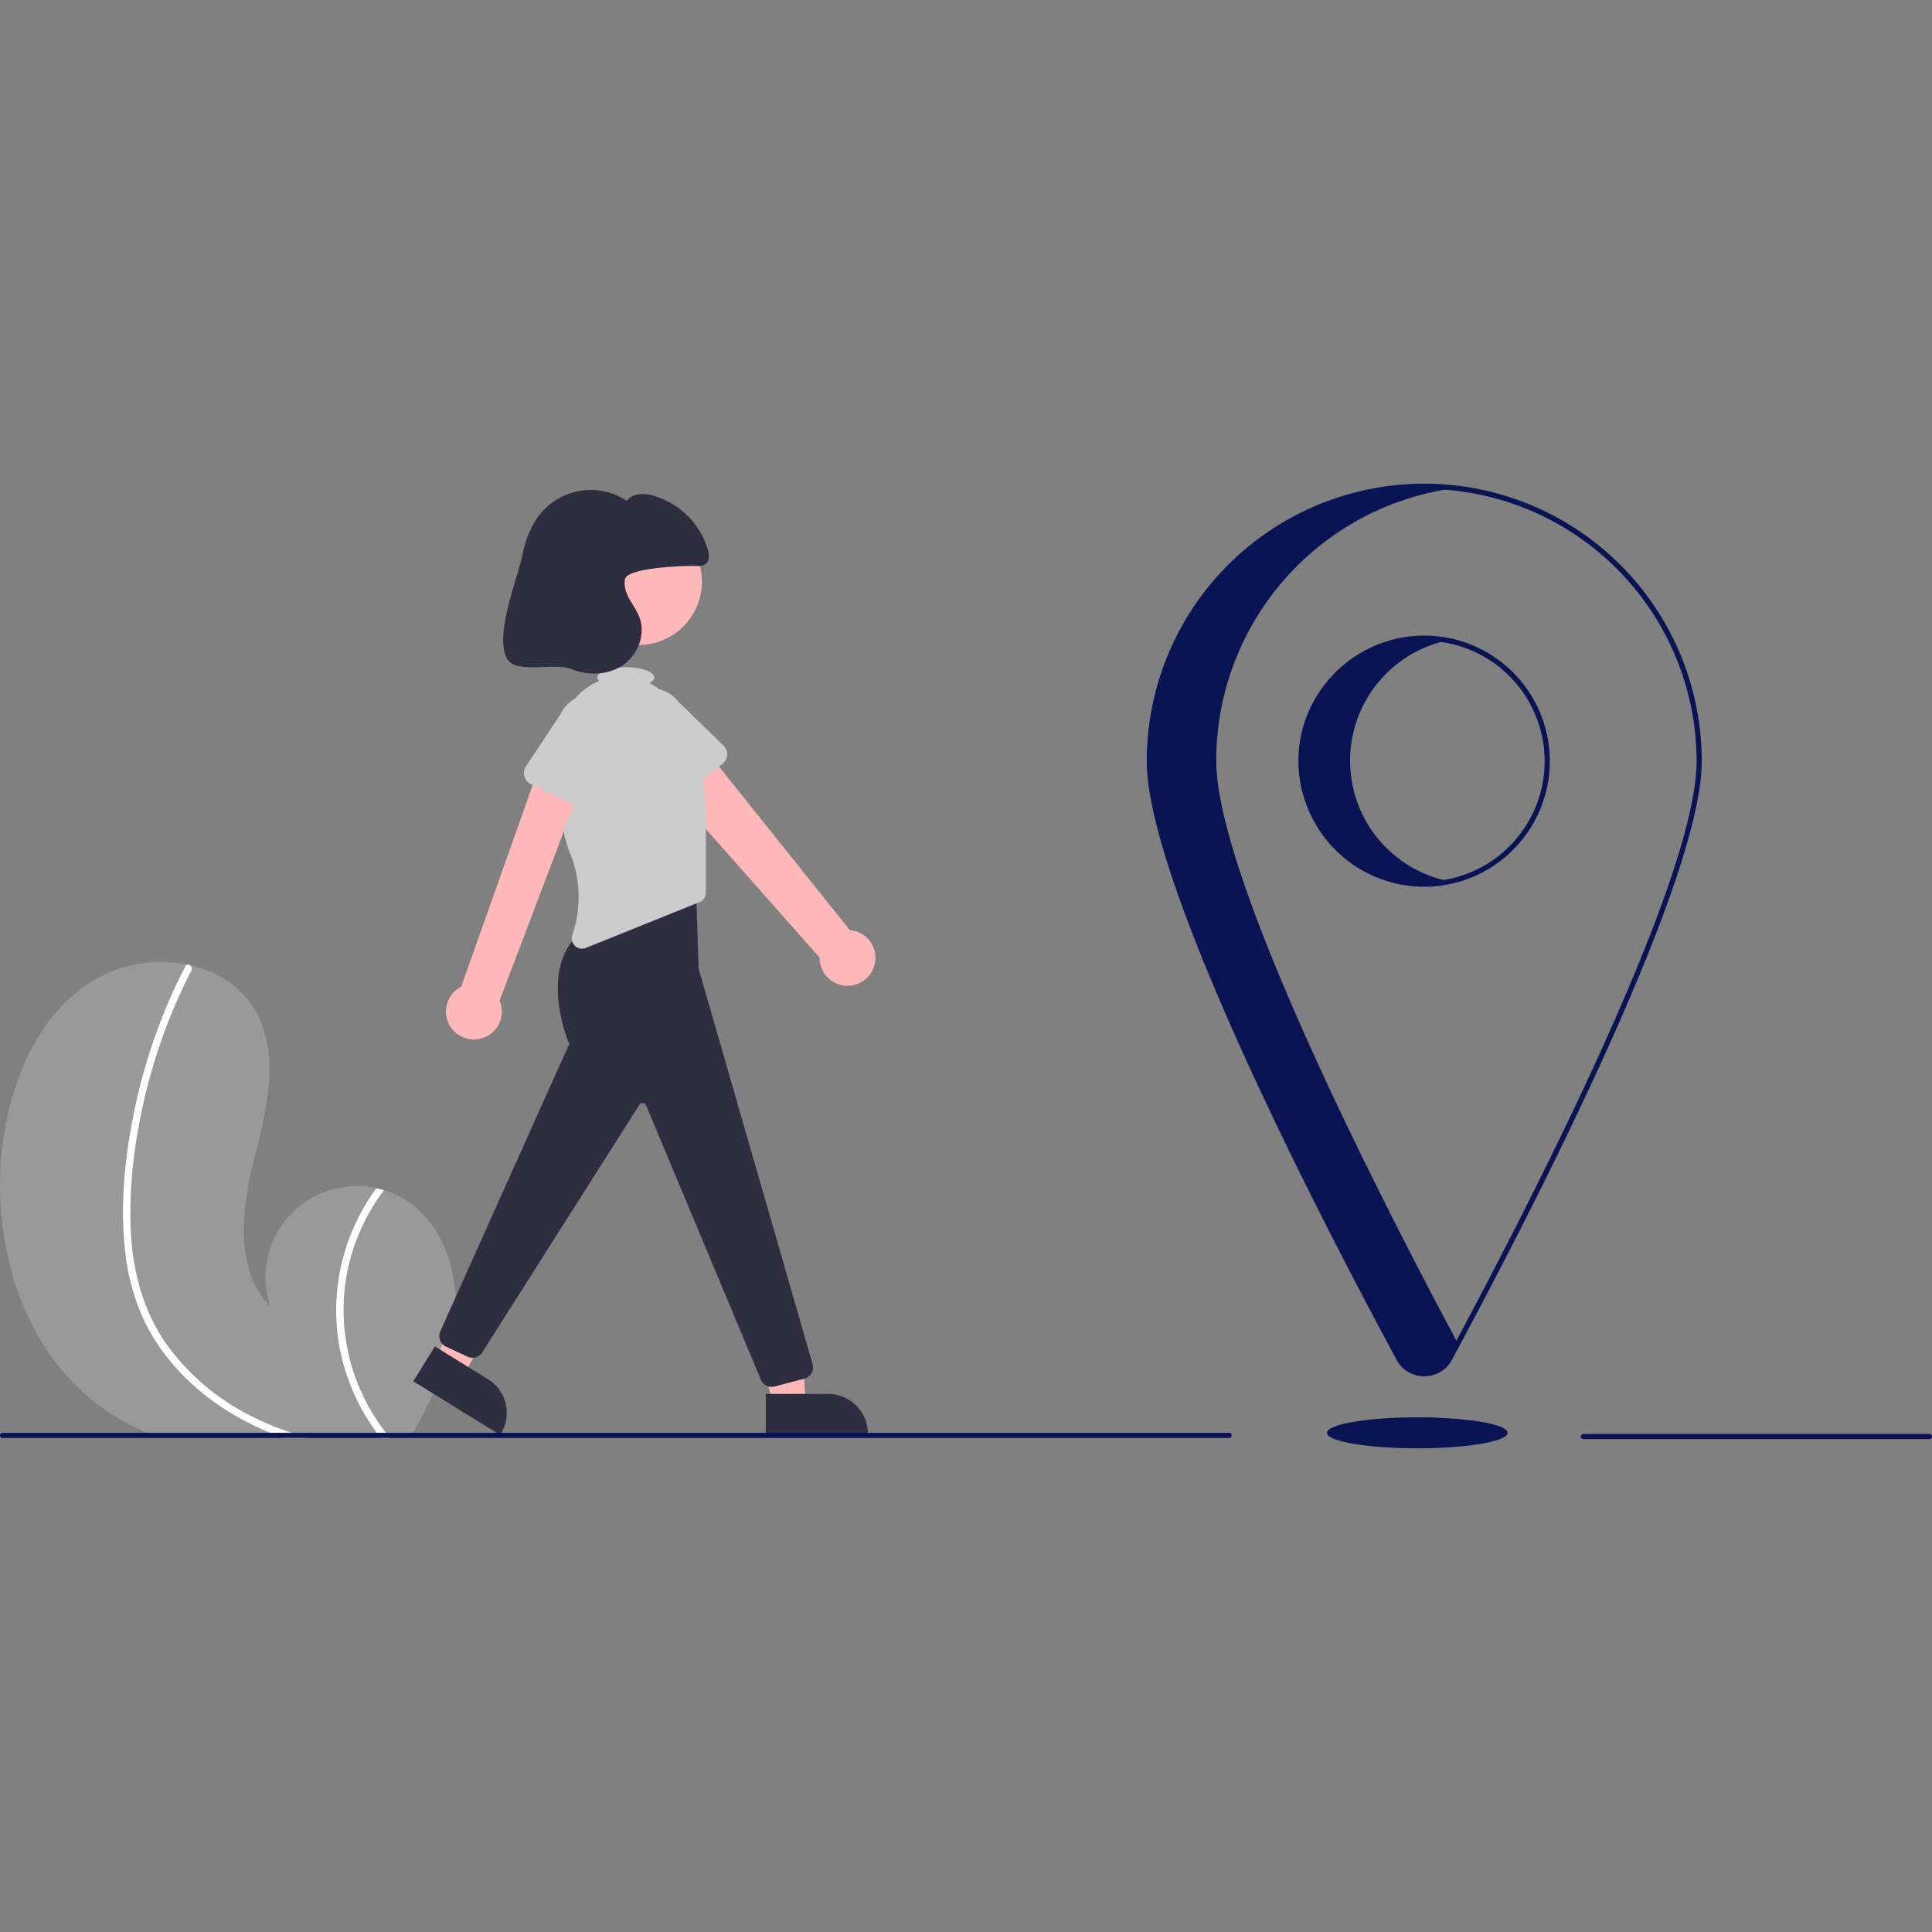 <?xml version="1.0" encoding="UTF-8" standalone="no"?>
<svg
   xmlns:dc="http://purl.org/dc/elements/1.1/"
   xmlns:cc="http://creativecommons.org/ns#"
   xmlns:rdf="http://www.w3.org/1999/02/22-rdf-syntax-ns#"
   xmlns:svg="http://www.w3.org/2000/svg"
   xmlns="http://www.w3.org/2000/svg"
   xmlns:sodipodi="http://sodipodi.sourceforge.net/DTD/sodipodi-0.dtd"
   xmlns:inkscape="http://www.inkscape.org/namespaces/inkscape"
   id="b7beff1d-4669-4e7a-8a2b-595f3c3ac055"
   data-name="Layer 1"
   width="748.185"
   height="748.185"
   viewBox="0 0 748.185 748.185"
   version="1.1"
   sodipodi:docname="contexts.svg"
   inkscape:version="1.0.2 (e86c870879, 2021-01-15)">
  <rect x="0" y="0" width="748.185" height="748.185" fill="#808080" stroke="none"/>
  <defs
     id="defs49" />
  <sodipodi:namedview
     pagecolor="#ffffff"
     bordercolor="#666666"
     borderopacity="1"
     objecttolerance="10"
     gridtolerance="10"
     guidetolerance="10"
     inkscape:pageopacity="0"
     inkscape:pageshadow="2"
     inkscape:window-width="1920"
     inkscape:window-height="1016"
     id="namedview47"
     showgrid="false"
     inkscape:zoom="1.8536127"
     inkscape:cx="331.94702"
     inkscape:cy="405.2505"
     inkscape:window-x="1366"
     inkscape:window-y="0"
     inkscape:window-maximized="1"
     inkscape:current-layer="b7beff1d-4669-4e7a-8a2b-595f3c3ac055"
     inkscape:document-rotation="0" />
  <path
     d="m 176.01,512.372 c -1.92,15.13 -8.62,29.08 -16.09,42.5 -0.37,0.67 -0.74,1.33 -1.12,2 H 62.02 c -1.72,-0.61 -3.41,-1.28 -5.09,-2 a 89.66,89.66 0 0 1 -17.53,-9.81 c -31.48,-22.68 -43.6,-65.54 -38.12,-103.94 3.39,-23.87 13.87,-48.23 34.26,-61.08 a 51.491,51.491 0 0 1 36.98,-6.48 q 0.495,0.09 0.99,0.21 c 10.66,2.4 20.16,8.36 25.57,17.97 9.72,17.27 3.93,38.66 -0.85,57.88 -4.77,19.23 -7.35,42.23 6.48,56.41 a 35.276,35.276 0 0 1 41.02,-45.86 c 1,0.21 1.99,0.45 2.97,0.75 a 32.714,32.714 0 0 1 6.75,2.83 c 16.31,9.11 22.91,30.09 20.56,48.62 z"
     id="path2"
     style="fill:#999999" />
  <path
     d="m 112.91,554.872 c 2.16,0.73 4.34,1.39 6.53,2 h -9.47 q -2.64,-0.93 -5.24,-2 c -0.38,-0.15 -0.77,-0.31 -1.15,-0.47 -14.29,-5.99 -27.45,-14.99 -37.4,-26.97 a 75.652,75.652 0 0 1 -11.8,-19.27 87.289,87.289 0 0 1 -6.04,-24.66 c -1.8,-17.38 0.03,-35.24 3.47,-52.31 a 218.111,218.111 0 0 1 17.06,-51.16 q 1.41,-2.925 2.9,-5.82 a 1.176,1.176 0 0 1 0.75,-0.65 1.314,1.314 0 0 1 0.99,0.21 1.545,1.545 0 0 1 0.61,2.04 215.667,215.667 0 0 0 -18.1,49.31 c -3.92,16.7 -6.15,34.17 -5.38,51.33 0.72,16.04 4.91,31.81 14.42,44.93 a 90.583,90.583 0 0 0 33.93,27.84 113.941,113.941 0 0 0 13.92,5.65 z"
     fill="#ffffff"
     id="path4" />
  <path
     d="m 151.08,556.872 h -3.67 c -0.52,-0.66 -1.02,-1.33 -1.51,-2 a 81.263,81.263 0 0 1 -14.4,-33.09 79.404,79.404 0 0 1 6.84,-49.37 81.554,81.554 0 0 1 7.39,-12.24 c 1,0.21 1.99,0.45 2.97,0.75 a 78.051,78.051 0 0 0 -14.56,33.39 77.437,77.437 0 0 0 15.32,60.56 c 0.53,0.68 1.07,1.35 1.62,2 z"
     fill="#ffffff"
     id="path6" />
  <path
     d="m 338.691,373.571 a 10.743,10.743 0 0 0 -9.603,-13.384 l -61.116,-76.41 -15.122,14.095 64.562,72.989 a 10.801,10.801 0 0 0 21.279,2.71 z"
     fill="#ffb8b8"
     id="path8" />
  <path
     d="m 279.696,295.916 -19.315,14.792 a 4.817,4.817 0 0 1 -7.141,-1.487 l -11.766,-21.209 a 13.377,13.377 0 0 1 21.289,-16.205 l 17.357,16.828 a 4.817,4.817 0 0 1 -0.425,7.282 z"
     fill="#cccccc"
     id="path10" />
  <circle
     cx="247.26"
     cy="225.227"
     r="24.561"
     fill="#ffb8b8"
     id="circle12" />
  <polygon
     points="310.78,333.56 292.686,333.561 299.688,356.506 311.948,356.506 "
     fill="#ffb8b8"
     id="polygon14"
     transform="translate(9.296875e-6,187.313)" />
  <path
     d="m 296.561,539.816 24.144,-10e-4 h 0.001 a 15.386,15.386 0 0 1 15.386,15.386 v 0.5 l -39.531,10e-4 z"
     fill="#2f2e41"
     id="path16" />
  <polygon
     points="190.472,325.456 177.85,317.56 168.975,339.148 179.405,345.591 "
     fill="#ffb8b8"
     id="polygon18"
     transform="translate(9.296875e-6,187.313)" />
  <path
     d="m 168.418,521.412 20.541,12.688 8.3e-4,5.2e-4 a 15.386,15.386 0 0 1 5.004,21.176 l -0.263,0.425 -33.631,-20.775 z"
     fill="#2f2e41"
     id="path20" />
  <path
     d="m 298.802,537.091 a 4.491,4.491 0 0 1 -4.198,-2.901 L 250.258,428.163 a 1.5,1.5 0 0 0 -2.65,-0.322 l -60.923,95.972 a 4.483,4.483 0 0 1 -5.638,1.569 l -8.336,-3.891 a 4.518,4.518 0 0 1 -2.203,-5.92 L 220.419,404.313 c -1.09,-2.651 -11.72,-29.876 4.613,-43.326 l 0.114,-0.071 44.289,-19.756 1.117,33.975 44.144,153.165 a 4.5,4.5 0 0 1 -3.179,5.599 l -11.563,3.043 a 4.515,4.515 0 0 1 -1.153,0.15 z"
     fill="#2f2e41"
     id="path22" />
  <path
     d="m 270.106,291.462 c -1.687,-6.768 -4.077,-13.591 -7.281,-16.74 a 40.555,40.555 0 0 1 -3.315,-3.651 24.273,24.273 0 0 0 -7.951,-6.515 c 1.129,-0.628 1.791,-1.377 1.791,-2.184 0,-2.209 -4.925,-4 -11,-4 -6.075,0 -11,1.791 -11,4 a 1.952,1.952 0 0 0 0.654,1.348 23.408,23.408 0 0 0 -14.472,19.515 c -1.421,15.216 -1.835,34.666 3.144,46.968 a 45.291,45.291 0 0 1 0.934,31.919 3.994,3.994 0 0 0 5.289,4.969 l 43.947,-17.709 a 4,4 0 0 0 2.505,-3.71 v -26.897 a 112.954,112.954 0 0 0 -3.244,-27.312 z"
     fill="#cccccc"
     id="path24" />
  <path
     d="m 186.021,402.243 a 10.743,10.743 0 0 0 7.445,-14.694 l 34.385,-90.676 -17.437,-4.502 -31.804,89.742 a 10.801,10.801 0 0 0 7.412,20.13 z"
     fill="#ffb8b8"
     id="path26" />
  <path
     d="m 227.707,314.078 -22.033,-10.314 a 4.817,4.817 0 0 1 -1.974,-7.022 l 13.391,-20.223 a 13.377,13.377 0 0 1 24.198,11.413 l -6.924,23.163 a 4.817,4.817 0 0 1 -6.657,2.982 z"
     fill="#cccccc"
     id="path28" />
  <path
     d="m 269.82,219.181 a 5.6,5.6 0 0 0 3.222,-0.582 c 1.812,-1.186 1.633,-3.881 1.02,-5.957 A 31.001,31.001 0 0 0 252.71,191.863 c -3.497,-0.929 -7.921,-0.893 -9.921,2.121 a 25.258,25.258 0 0 0 -32.677,4.014 c -4.102,4.504 -6.453,10.376 -7.672,16.345 -2.099,10.282 -11.087,31.492 -6.108,40.73 3.313,6.147 18.56,1.358 25.01,4.035 6.45,2.678 14.289,2.377 20.018,-1.616 5.729,-3.993 8.738,-11.878 6.282,-18.415 -0.95,-2.528 -2.597,-4.724 -3.896,-7.091 -1.299,-2.368 -2.271,-5.105 -1.691,-7.742 0.903,-4.107 20.289,-5.217 27.765,-5.063 z"
     fill="#2f2e41"
     id="path30" />
  <path
     d="m 477,555.872 a 0.997,0.997 0 0 1 -1,1 h -475 a 1,1 0 1 1 0,-2 h 475 a 0.997,0.997 0 0 1 1,1 z"
     fill="#091454"
     id="path32"
     style="fill:#091454;fill-opacity:1" />
  <ellipse
     cx="548.85"
     cy="554.872"
     rx="35"
     ry="6"
     fill="#091454"
     style="isolation:isolate;fill:#091454;fill-opacity:1"
     id="ellipse34" />
  <path
     d="m 747.185,557.313 h -134 a 1,1 0 0 1 0,-2 h 134 a 1,1 0 1 1 0,2 z"
     fill="#091454"
     id="path36"
     style="fill:#091454;fill-opacity:1" />
  <path
     d="m 522.835,294.578 a 47.639,47.639 0 0 1 37.628,-46.567 47.628,47.628 0 1 0 0,93.135 47.639,47.639 0 0 1 -37.628,-46.567 z"
     fill="#091454"
     style="isolation:isolate;fill:#091454;fill-opacity:1"
     id="path38" />
  <path
     d="M 471.001,294.578 A 106.476,106.476 0 0 1 564.463,188.908 106.502,106.502 0 0 0 445.001,294.578 c 0,47.756 70.231,182.425 96.609,231.32 a 11.19,11.19 0 0 0 19.706,0 c 0.987,-1.83 2.043,-3.794 3.147,-5.855 -28.396,-53.012 -93.462,-179.496 -93.462,-225.465 z"
     fill="#091454"
     style="isolation:isolate;fill:#091454;fill-opacity:1"
     id="path40" />
  <path
     d="m 551.553,532.98 a 12.027,12.027 0 0 1 -10.732,-6.411 C 511.737,472.657 444.093,342.15 444.093,294.775 a 107.462,107.462 0 0 1 214.924,0 c 0,47.38 -67.646,177.884 -96.729,231.794 a 12.027,12.027 0 0 1 -10.733,6.411 z m 0.001,-343.667 A 105.581,105.581 0 0 0 446.093,294.775 c 0,46.92 67.478,177.066 96.488,230.845 a 10.191,10.191 0 0 0 17.946,0 c 29.012,-53.776 96.489,-183.92 96.489,-230.845 A 105.581,105.581 0 0 0 551.554,189.313 Z"
     fill="#091454"
     id="path42"
     style="fill:#091454;fill-opacity:1" />
  <path
     d="m 551.554,343.402 a 48.628,48.628 0 1 1 48.627,-48.627 48.683,48.683 0 0 1 -48.627,48.627 z m 0,-95.255 a 46.628,46.628 0 1 0 46.627,46.628 46.68,46.68 0 0 0 -46.627,-46.628 z"
     fill="#091454"
     id="path44"
     style="fill:#091454;fill-opacity:1" />
</svg>
